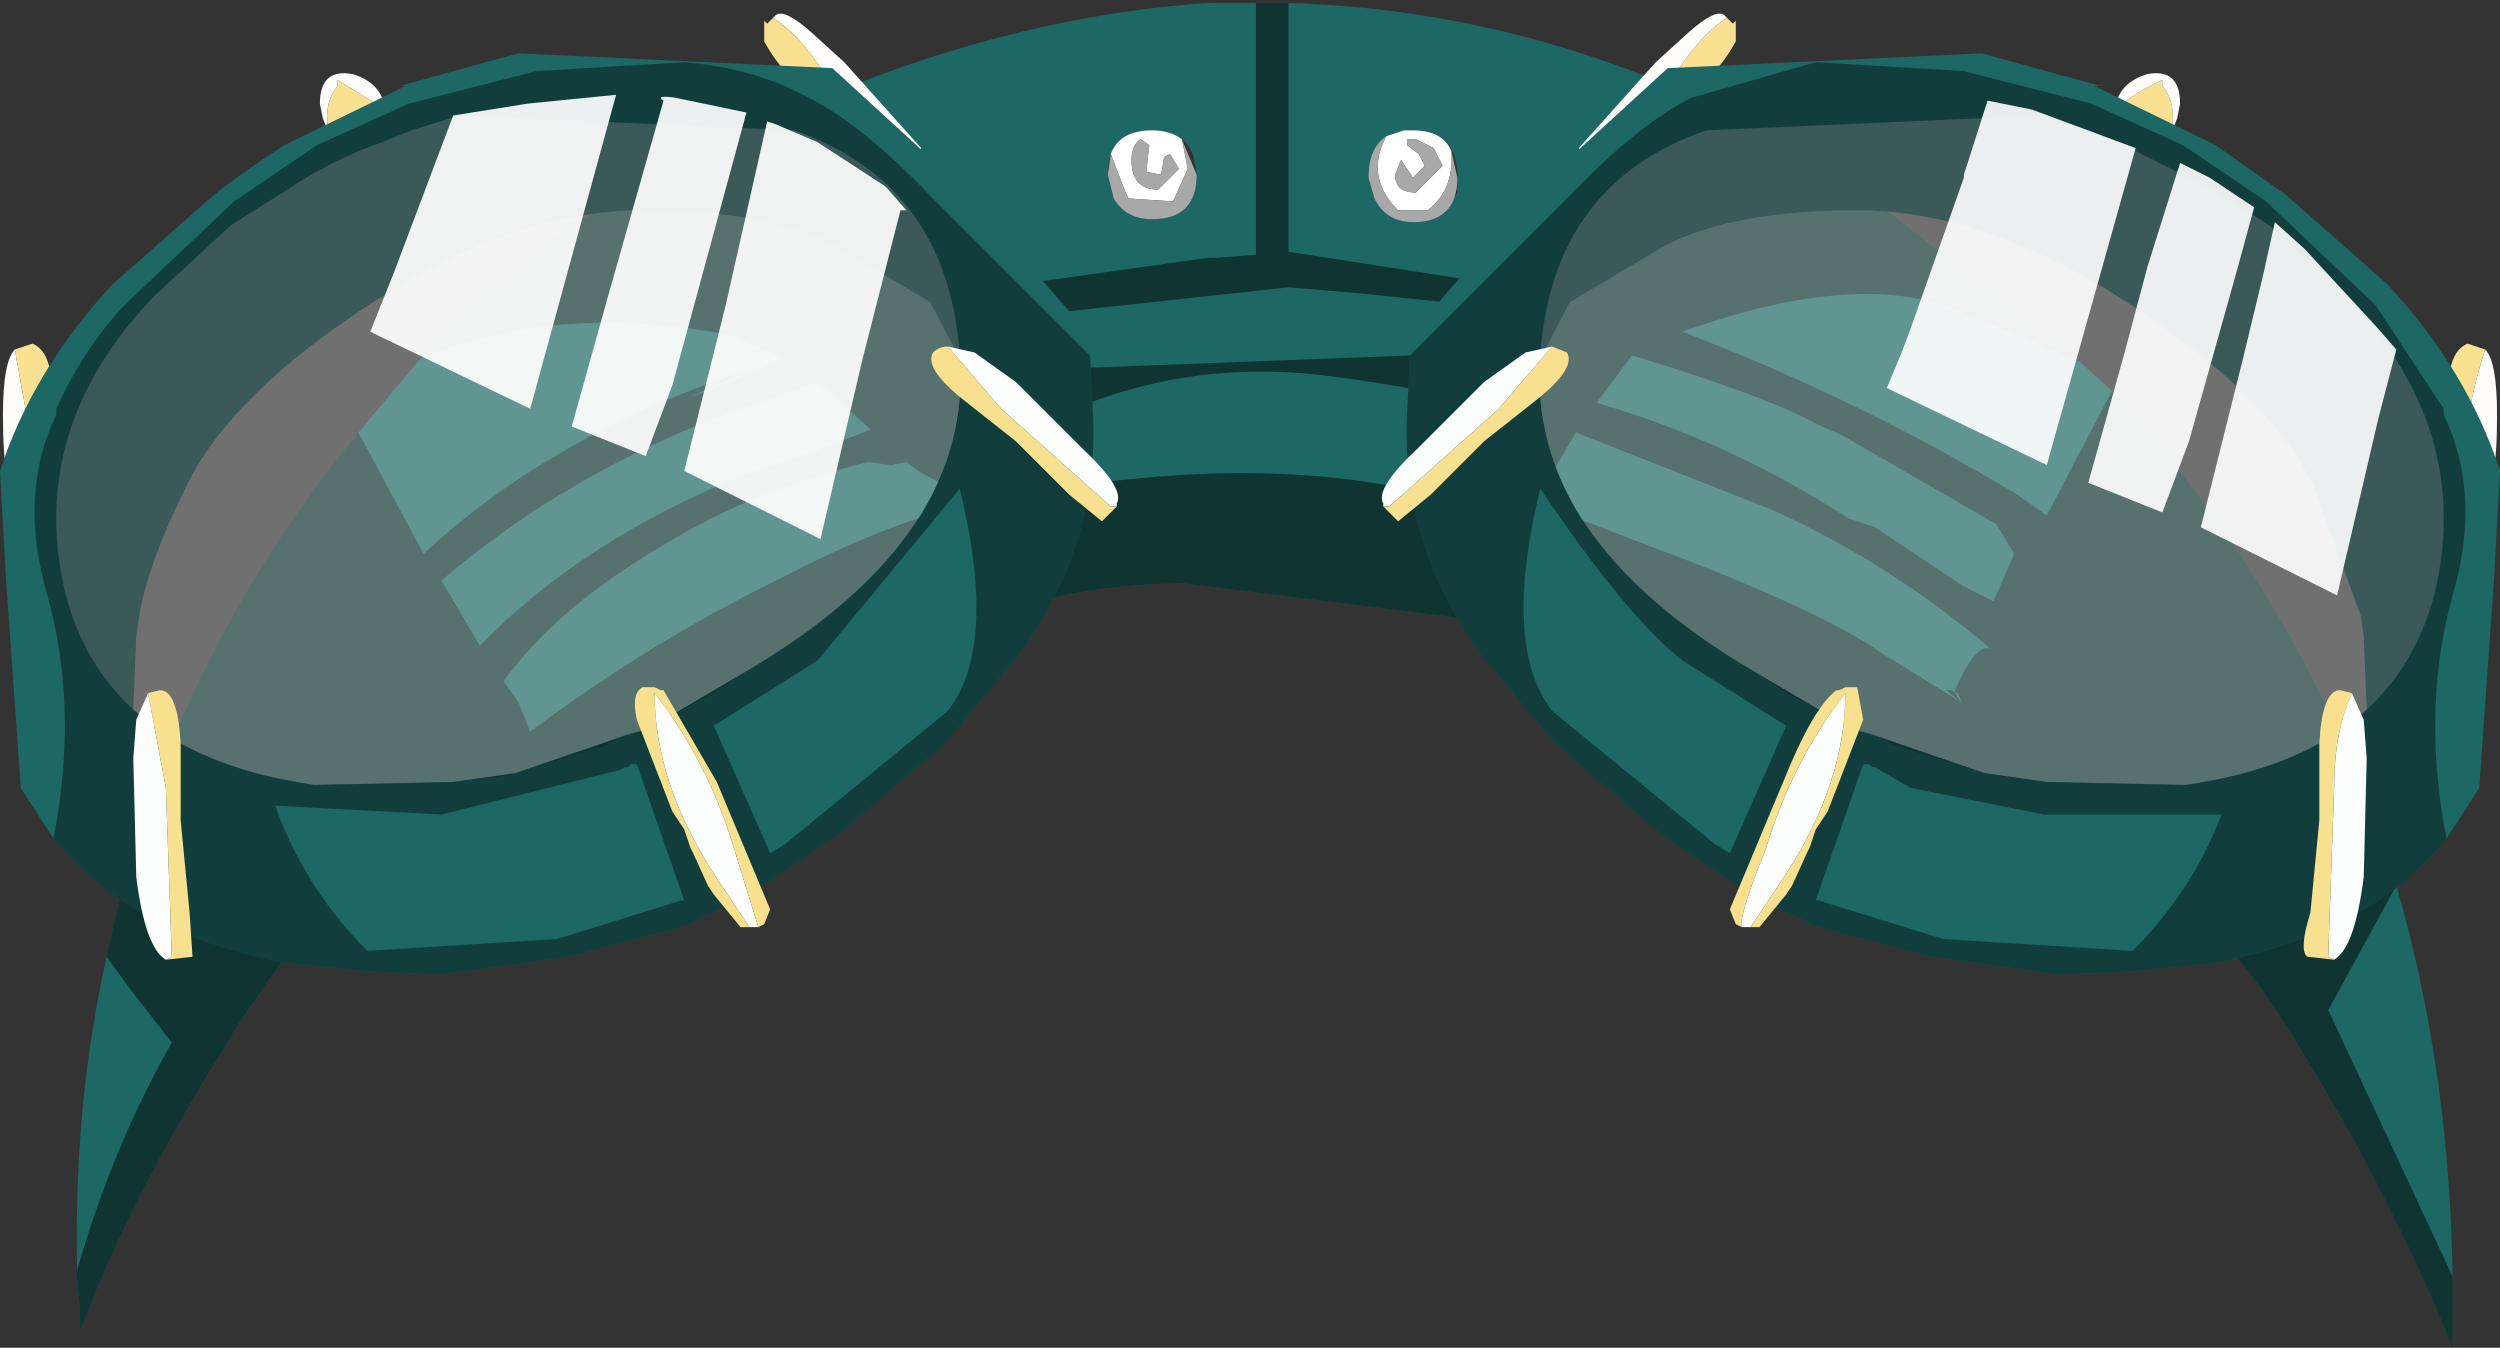 <svg xmlns="http://www.w3.org/2000/svg" xmlns:ffdec="https://www.free-decompiler.com/flash" xmlns:xlink="http://www.w3.org/1999/xlink" ffdec:objectType="frame" width="42.2" height="22.75"><rect width="100%" height="100%" fill="#333333" stroke="none"/><use ffdec:characterId="1" xlink:href="#a" width="42.2" height="22.75"/><defs><g id="a" fill-rule="evenodd"><path fill="#1d6864" d="M41.4 21.55v1.2q-1.15-2.85-2.95-5.65-1.85-2.8-3.65-2.65-1.85.15-4.5-1.7-2.65-1.9-3.8-2.25-1.2-.4-1.05-1.85V8.6l-.1-.05q0 1.2-.55 1.9l-4.8-.6q-1.7 0-3.15.5-.75-.35-.7-.7l-2.2 1.75q-2.35 1.5-4 2.2l-2.35.1q-.7-.6-1.1 0l-2.45 3.55-.55.9q-1.3 2.15-2 3.95l-.1.25-.05.1v-.35l-.05-.5v-.3q-.05-2.7.5-5.15 1-4.9 4.25-8.85L7.1 6.05 9.05 4.2q1.05-.7 2.15-1.25 4.7-2.6 9.2-2.9h1.35Q26.7.2 31.15 3l3.95 3.1.55.5.05.05q3.35 3.7 4.75 8.3.9 3.1.95 6.6M17.3 7.2l.05-.05h-.05zm7.9-.15.15 1.25.15.05v-.1q.05-1.15-.3-1.2M23.85 2.2q-.45 0-.6.3l-.1.25-.05.1V3l.1.35q.2.4.65.4l.55-.15.2-.35V2.9q-.05-.7-.75-.7m-3.7.45q-.15-.45-.7-.45-.75 0-.75.75l.1.4q.2.35.65.35.75 0 .75-.75z"/><path fill-opacity=".498" d="m39.3 17.05 2.1 4.5v1.2q-1.15-2.85-2.95-5.65-1.85-2.8-3.65-2.65-1.85.15-4.5-1.7-2.65-1.9-3.8-2.25-1.2-.4-1.05-1.85V8.6h.35l-.45-.25V8.3l.15.05v-.1q.25-.2.1-.6l-.2-.6q-.3-.35-2.95-.7-2.7-.35-5.05.9l-.3 1.1h.15q3.85-.7 6.7-.05l1.4.25q0 1.2-.55 1.9l-4.8-.6q-1.7 0-3.15.5-.75-.35-.7-.7l-2.2 1.75q-2.35 1.5-4 2.2l-2.35.1q-.7-.6-1.1 0l-2.45 3.55-.55.9q-1.3 2.15-2 3.95l-.1.25-.05.1v-.35l-.05-.5v-.15q.6-2.1 1.6-3.85l-.7-.9-.4-.55q1-4.9 4.25-8.85l1.1 2.05q2.2-2.05 5.6-3.15l-1.1.5.3-.1 1.3-.55-.95-.4q-2.9-.55-5.2.4L9.05 4.2q1.05-.7 2.15-1.25 2.8-.05 5.05 1.3l.5.65.45-.1 3.2-.45h.15l.65-.05V.05h.55v4.2l4.5.7q2-1.85 4.9-1.95l3.95 3.1-1.9-.8q-1.75-.8-4.8.3 3 1.15 5.65 2.75l.5.35 1.1-2.1.05.05q3.35 3.7 4.75 8.3zm-13.2-8.9h-.25l-.05.2.05.1 1.95.75q2.95 1.1 4 1.85l1.3.8.05.1-.1-.25H33l.1.15-.25-.2h.1l.05.05v-.05q.35-.8.6-.7-1.7-1.45-3.7-2.35l-3.3-1.3zm-.2-3.05v.05h.15zm-2.95-.15-1.2-.1-4.6.5-.15.05.25.85L23.8 6l1.35.25.45-.65.2-.2-.4-.2h-.05l-1.45-.15zm8.15 2.4-.45-.2q-.8-.45-3.1-1.15l-.6.8q2.25.65 4.25 1.95l.45.15 1.5 1 .5.25.35-.8-.3-.5zm-16.05.5-.4-.05q-1.9.45-3.45 1.4-1.8 1.05-2.7 2.3l.25.35.2.5q2-1.5 4.25-2.6 2.2-1.15 3.9-1.4-1.05.05-1.8-.55zm-1.25-1.4-1.45.5Q9.55 8 7.45 9.8l.65 1.1Q9.85 9.1 12.6 8l1.2-.4.9-.35zm3.55.7h-.05v.05zm-.3 1.3.2-.1h-.15z"/><path fill="#fff" d="m19.4 2.45-.15-.1q-.15.1-.15.35 0 .5.45.5l.35-.35-.15-.25-.1.05-.05.3-.25-.05zm4.8.05-.3-.15h-.15v.1l.2.15.1.2-.2.2-.2-.3-.1.25q0 .3.35.3l.45-.45zm-.8-.2.15-.05.15-.05h.15q.5 0 .65.35.05.65-.4 1h-.5l-.05-.05q-.5-.55-.15-1.2m-4.65.3q.15-.4.7-.4.3 0 .5.15l.1.5-.25.55-.75-.05-.05-.1z"/><path fill="#a8a8a8" d="m24.2 2.5.15.3-.45.45q-.35 0-.35-.3l.1-.25.2.3.2-.2-.1-.2-.2-.15v-.1h.15zm-4.8-.05-.05.45.25.05.05-.3.1-.05.15.25-.35.35q-.45 0-.45-.5 0-.25.15-.35zm5.1.1.1.45q0 .75-.75.75-.45 0-.65-.4L23.1 3q0-.5.3-.7-.35.65.15 1.2l.05.05h.5q.45-.35.4-1m-4.55-.2.25.6q0 .75-.75.75-.45 0-.65-.35l-.1-.4.05-.35.25.65.05.1.75.05.25-.55z"/><path fill="#fefdfc" d="m13.05.3.05-.05q.15-.1.6.3l.55.5 1.3 1.45-.1.15-.8-.8-.35-.4-.15.2Q13.65.7 13.05.3m-7.5 1.95L5.45 2l-.05-.25q0-.6.55-.5.5.15.55.6l-.8-.5v.1q-.25.3-.15.8M.7 8.4l-.2-.5-.2.05Q.05 8.4.05 7q0-.9.2-1.1z"/><path fill="#fae191" d="M14.15 1.65h-.05q-.7-.05-1.2-.95V.35l.05.05.1-.1q.6.4 1.1 1.35m-7.65.2v.1l-.05.15H5.9l-.3.15h-.05q-.1-.5.15-.8v-.1zM.25 5.9l.3-.1Q1 6 .8 7.1l-.1.4.1.7-.05.2H.7z"/><path fill="#1d6864" d="m18.35 5.6.05.4.05 1q.1 2.2-1.25 4.05l-1.25 1.5-1.75 1.5-1.25.85-.45.25-.45.25-.1.05h-.05l-.25.15-.15.05-1.9.5-2.15.3-1.2-.05-1.5-.15-.4-.1q-2.3-.55-3.45-2l-.55-.85L.1 9.75 0 7.95q.55-1.7 1.9-3.15l1.7-1.5q.5-.4 1.2-.85l2.05-1h-.1l2-.55 5.3.25 1.8 1.65.8.85zM14.1 4.15q-1.15-.6-3.25-.6-2.15 0-4.55 1.55T3.15 8.2q-.65 1.3-.8 2.2l-.05.35L2.25 12q.85.75 2.25 1.1l.8.15 2.35-.05.9-.1.15-.05 1.5-.45.1-.05.1-.05v-.05h.05l.1-.05.4-.1 1.1-.6.6-.4q1.9-1.1 2.8-2.45.8-1.25.8-2.6l.05.05-.05-.1v-.05L15.7 5.1z"/><path fill="#fff" fill-opacity=".298" d="M16.2 6q.25 3.05-3.55 5.3l-1.7 1-.5.15-1.75.6-1.05.15-2.35.05q-3.5-.5-4.2-3.25-.65-2.75 1.5-5l1.3-1.2.95-.6q.75-.5 1.6-.8l.5-.2.8-.25 5.65.25q2.6.9 2.8 3.8"/><path fill-opacity=".4" d="M11.55 1.05q1.2.1 2.1.6.9.45 2.05 1.65l1.65 1.65L18.4 6l.05 1q.1 2.2-1.25 4.05l-1.25 1.5-1.75 1.5-1.25.85-.45.25-.45.25-.1.05h-.05l-.25.15-.15.05-1.9.5-2.15.3-1.2-.05-1.5-.15-.4-.1q-2.3-.55-3.45-2l.05-.25q.35-2.05-.15-3.85Q.3 8.35.95 7v-.1q.45-1 1.15-1.75L3.95 3.4l1.4-.95 1.55-.7 2.15-.55zm4.7 5.15v-.05L15.7 5.1l-1.6-.95q-1.15-.6-3.25-.6-2.15 0-4.55 1.55T3.15 8.2q-.65 1.3-.8 2.2l-.05.35L2.25 12q.85.75 2.25 1.1l.8.15 2.35-.05.9-.1.15-.05 1.5-.45.1-.05.1-.05v-.05h.05l.1-.05.4-.1 1.1-.6.6-.4q1.9-1.1 2.8-2.45.8-1.25.8-2.6l.05.05zM13 14.4l.25-.15L16 12q.85-1.1.2-3.75l-2.4 2.9-1.75 1.1zm-8.35-.8.05.15q.5 1.3 1.5 2.3l3.2-.2 2.1-.65h.05l-.8-2.3h-.1l-.05.05h-.05l-.1.05-3 .75z"/><path fill="#fff" fill-opacity=".918" d="m12.95 2.05.15.05.7.3 1.15.75.35.4h-.1l-.65 2.55-.7 3-2.3-1.15.7-2.8zM11.2 1.7q-.15-.1.2-.05l1.2.25-1.25 4.6-.45 1.2-1.25-.5.6-2.15zm-2.3.05 1.5-.15-1.45 5.3-2.7-1.3.4-1 1-2.65z"/><path fill="#fff" fill-opacity=".988" d="m16 5.85.45.1.7.5 1.1 1.1q.75.7.6.95v.05h-.1L16.9 6.9zM2.5 11.7l.3 1.6.1 2.85-.1.05q-.35-.2-.5-1.4l-.05-2 .05-.65zm10.3 3.95h-.15l-.6-.9q-1-1.55-1-3.05.9 1.15 1.35 2.65z"/><path fill="#fae190" fill-opacity=".988" d="m16 5.85.9 1.05 1.85 1.65h.1l-.25.25-.55-.45-.9-.9-.95-.75q-.6-.5-.45-.75.1-.1.25-.1M2.8 16.2l.1-.05-.1-2.85-.3-1.6.2-.05q.3 0 .35.9v1.3l.15 1.55.05.75zm9.85-.55h-.15l-.45-.55-.1-.15-.25-.55-.05-.1-.1-.3-.2-.3-.6-1.55q-.1-.45.1-.55h.2l.1.05h.05l.9 1.55.9 2.15-.1.25-.1.05-.4-1.3q-.45-1.5-1.35-2.65 0 1.5 1 3.05z"/><path fill="#fae191" d="M41.5 8.4h-.05l-.05-.2.1-.7-.1-.4q-.2-1.1.25-1.3l.3.1q-.35 1.05-.45 2.5m-4.85-6.15h-.05l-.3-.15h-.55l-.05-.15v-.1q.35-.3.8-.5v.1q.25.3.15.8m-8.6-.6q.5-.95 1.1-1.35l.1.1.05-.05V.7q-.5.9-1.2.95z"/><path fill="#fefdfc" d="M41.5 8.4q.1-1.45.45-2.5.2.2.2 1.1 0 1.4-.25.95l-.2-.05zm-4.85-6.15q.1-.5-.15-.8v-.1q-.45.2-.8.5.05-.45.55-.6.55-.1.55.5l-.05.25zm-8.6-.6-.15-.2-.35.4-.8.8-.1-.15 1.3-1.45.55-.5q.45-.4.6-.3l.05.05q-.6.4-1.1 1.35"/><path fill="#1d6864" d="m39.95 12-.05-1.25-.05-.35-.8-2.2q-.75-1.55-3.15-3.1t-4.55-1.55q-2.1 0-3.25.6l-1.6.95-.55 1.05v.05l-.05.1.05-.05q0 1.35.8 2.6.9 1.35 2.8 2.45l.6.4 1.1.6.4.1.1.05h.05v.05l.1.05.1.05 1.5.45.15.05.9.1 2.35.05.8-.15q1.4-.35 2.25-1.1m1.9 1.3-.55.85q-1.15 1.45-3.45 2l-.4.1-1.5.15-1.2.05-2.15-.3-1.9-.5-.15-.05-.25-.15h-.05l-.1-.05-.45-.25-.45-.25-1.25-.85-1.75-1.5-1.25-1.5Q23.65 9.2 23.75 7l.05-1 .05-.4 1.7-1.95.8-.85 1.8-1.65 5.3-.25 2 .55h-.1l2.05 1 1.2.85 1.7 1.5q1.35 1.45 1.9 3.15l-.1 1.8z"/><path fill="#fff" fill-opacity=".298" d="M39.6 5q2.15 2.25 1.5 5-.7 2.75-4.2 3.25l-2.35-.05-1.05-.15-1.75-.6-.5-.15-1.7-1Q25.75 9.05 26 6q.2-2.9 2.8-3.8l5.65-.25.8.25.5.2 1.6.8.95.6z"/><path fill-opacity=".4" d="M41.3 14.15q-1.15 1.45-3.45 2l-.4.1-1.5.15-1.2.05-2.15-.3-1.9-.5-.15-.05-.25-.15h-.05l-.1-.05-.45-.25-.45-.25-1.25-.85-1.75-1.5-1.25-1.5Q23.65 9.2 23.75 7l.05-1 1.05-1.05L26.5 3.3q1.15-1.2 2.05-1.65l2.1-.6 2.5.15 2.15.55 1.55.7 1.4.95 1.85 1.75 1.15 1.75V7q.65 1.35.15 3.05-.5 1.8-.15 3.85zM39.95 12l-.05-1.25-.05-.35-.8-2.2q-.75-1.55-3.15-3.1t-4.55-1.55q-2.1 0-3.25.6l-1.6.95-.55 1.05v.05l-.05.1.05-.05q0 1.35.8 2.6.9 1.35 2.8 2.45l.6.4 1.1.6.4.1.1.05h.05v.05l.1.05.1.05 1.5.45.15.05.9.1 2.35.05.8-.15q1.4-.35 2.25-1.1m-3.05 1.75h-2.4l-2.25-.45-.6-.35h-.05l-.05-.05h-.1l-.8 2.3h.05l2.1.65 3.2.2q1-1 1.5-2.3zm-6.75-1.5-1.75-1.1q-.95-.75-2.4-2.9-.65 2.65.2 3.75l2.75 2.25.25.15z"/><path fill="#fff" fill-opacity=".988" d="m39.7 11.7.2.45.05.65-.05 2q-.15 1.2-.5 1.4l-.1-.05.1-2.85q0-.95.3-1.6M23.35 8.55V8.5q-.15-.25.6-.95l1.1-1.1.7-.5.45-.1-.9 1.05-1.85 1.65zm6.05 7.1q-.05-.2.4-1.3.45-1.5 1.35-2.65 0 1.5-1 3.05l-.6.9z"/><path fill="#fae190" fill-opacity=".988" d="M39.7 11.7q-.3.65-.3 1.6l-.1 2.85.1.05-.45-.05q-.15-.1.05-.75l.15-1.55v-1.3q.05-.9.35-.9zM26.2 5.85l.25.1q.15.25-.45.75l-.95.75-.9.9-.55.45-.25-.25h.1L25.3 6.9zm3.2 9.8-.1-.05-.1-.25.9-2.15q.5-1.25.9-1.55h.05l.1-.05h.2l.1.55-.6 1.55-.2.3-.1.3-.05.1-.25.55-.1.15-.45.55h-.15l.6-.9q1-1.55 1-3.05-.9 1.15-1.35 2.65-.45 1.1-.4 1.3"/><path fill="#fff" fill-opacity=".906" d="m40.45 5.9-.3 1.15-.7 3-2.3-1.15.7-2.8.35-1.45.2-.9.5.45 1.2 1.3zm-2.4-2.4-.3 1.1-.8 2.85-.45 1.2-1.25-.5.6-2.15.4-1.5.55-1.75.5.25zM34.3 1.85l1.75.65-1.5 5.35-2.7-1.3.25-.6.15-.4.9-2.55v-.05l.4-1.25z"/></g></defs></svg>